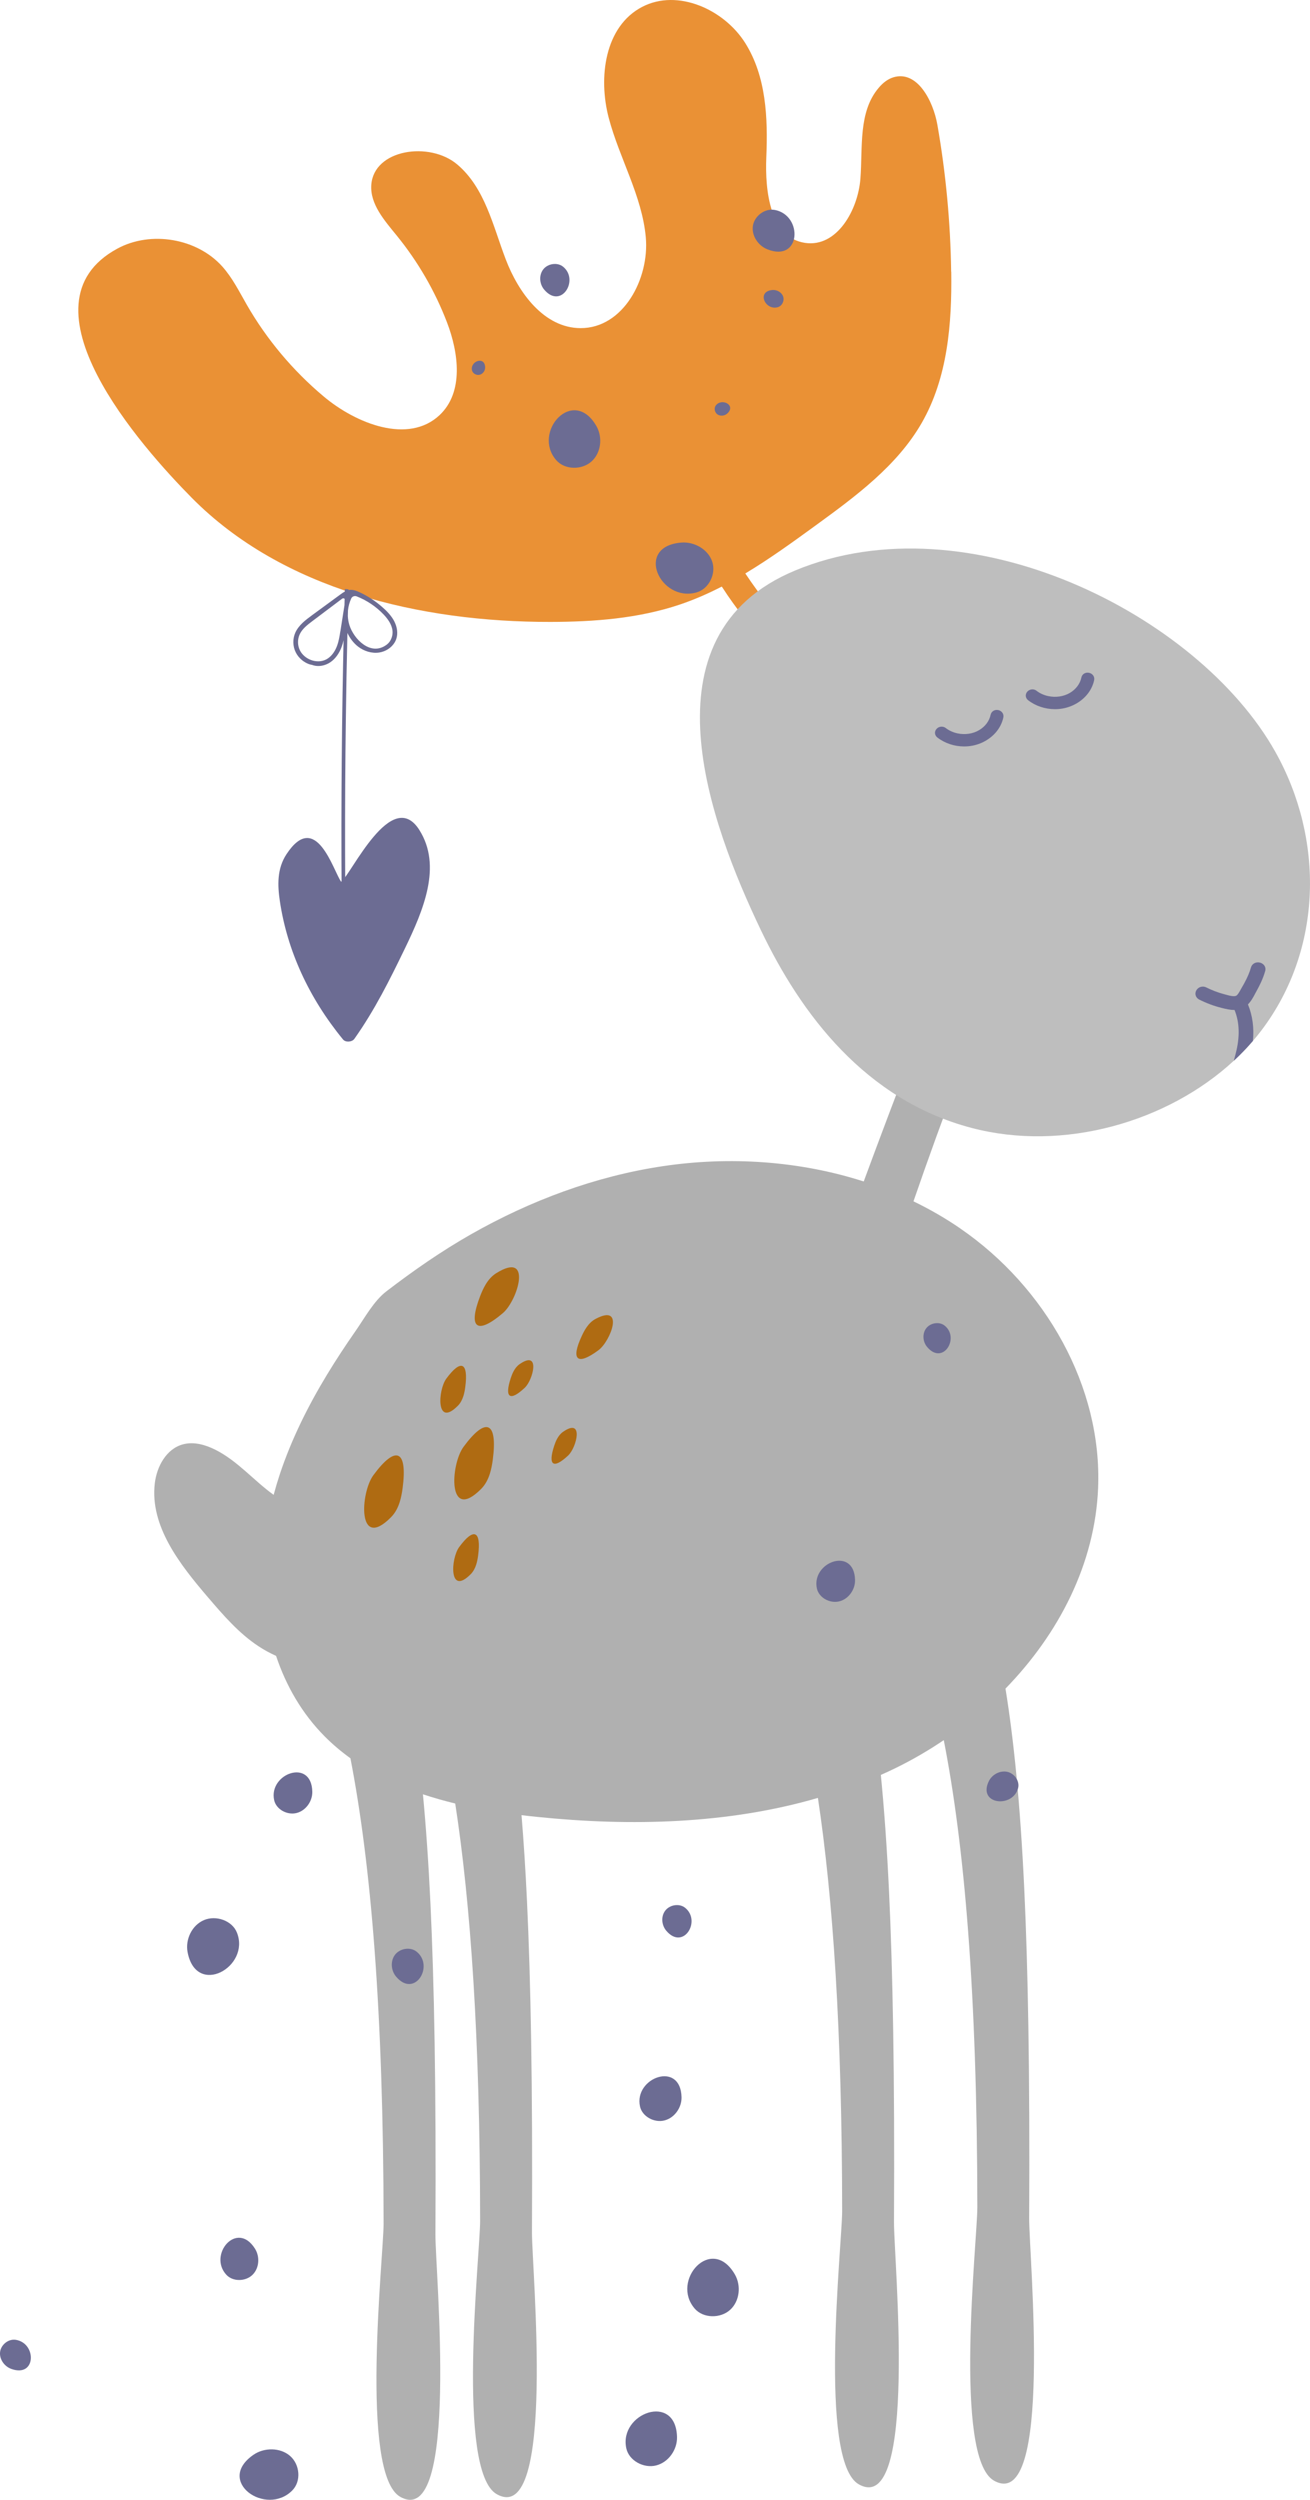 <svg id="_лой_2" xmlns="http://www.w3.org/2000/svg" width="566.32" height="1080" viewBox="0 0 566.32 1080"><g id="Autumn14_588155734"><g id="Autumn14_588155734-2"><path d="M411.19 117.42c-.29-21.27-2.28-42.51-5.95-63.48-1.81-10.38-8.75-23.68-19.03-20.54-2.51.77-4.61 2.5-6.29 4.47-8.95 10.46-6.92 25.74-7.96 39.33-1.05 13.59-10.18 29.81-23.96 27.73-15.04-2.27-17.35-22.19-16.72-37.05.71-16.95-.03-34.87-9.13-49.32-9.1-14.44-29.14-23.56-44.48-15.62-16.29 8.43-19.1 30.55-14.51 47.99s14.4 33.63 16.02 51.58c1.62 17.95-9.77 39.32-28.21 39.25-15.8-.06-26.87-15.33-32.37-29.8-5.51-14.47-8.98-30.82-20.94-40.92-11.96-10.1-36.07-6.57-37.15 8.84-.58 8.33 5.71 15.39 11.03 21.93 9.16 11.26 16.5 23.93 21.67 37.4 5.12 13.34 7.31 30.29-3.2 40.15-13.44 12.6-35.98 3.77-50.1-8.09-13.31-11.17-24.6-24.63-33.2-39.57-3.27-5.68-6.21-11.64-10.6-16.55-10.94-12.2-30.86-15.6-45.38-7.74-44.47 24.08 10.53 85.79 32.23 107.72h0c39.16 39.56 98.67 53.65 154.99 53.56 18.9-.03 38.05-1.49 55.93-7.5 6.27-2.11 12.3-4.76 18.15-7.77 3.29 5.07 6.42 9.4 9.45 13.2.08.11.18.22.26.32 1.43 1.78 2.85 3.47 4.28 5.08.25.28.5.56.78.86.46.47.99.98 1.68 1.54 1.15.94 2.77 2.08 5.3 3.57 4.71 2.79 14.07 7.44 19.88 9.69 6.78 2.63 5.03.73 2.62-1.31-3.16-2.68-6.33-5.54-9.52-8.67-1.71-1.68-3.42-3.43-5.14-5.27-6.39-6.84-12.85-14.88-19.42-24.68 10.49-6.29 20.48-13.52 30.35-20.7 17.37-12.63 35.24-25.81 45.86-44.24 11.28-19.57 13.13-42.95 12.82-65.41z" fill="#ea9135"/><path d="M415.18 530.76c-6.45-4.43-13.24-8.34-20.28-11.74 6.1-17.7 12.97-36.68 20.71-57.1 4.95-13.06 48.38-97.8 35.3-113.13-18.94-22.2-48.88 86.21-54.61 101.05-8.68 22.48-16.26 42.56-22.91 60.6-27.72-8.91-57.94-10.93-86.87-6.61-29.27 4.37-57.34 14.91-82.89 29.42-12.86 7.31-24.91 15.7-36.61 24.66-5.44 4.17-9.36 11.46-13.26 17.05-4.3 6.16-8.44 12.43-12.33 18.84-8.29 13.66-15.47 28.06-20.48 43.17-.97 2.93-1.85 5.88-2.65 8.86-8.6-6.17-15.44-14.53-25.06-19.42-4.33-2.2-9.37-3.67-14.09-2.42-7.25 1.91-11.4 9.62-12.24 16.92-2.14 18.45 10.81 34.96 23 49.19 6.6 7.7 13.31 15.51 21.83 21.13 2.41 1.59 4.96 2.98 7.61 4.17 4.33 12.98 11.24 24.96 21.05 34.82 3.45 3.47 7.17 6.59 11.09 9.41 8.78 45.21 14.26 108.39 14.34 201.04.01 13.93-10.51 108.14 7.22 118.06 25.67 14.37 15.11-97.45 15.19-113.3.34-63.69-.54-108.99-2.15-143-.84-17.73-1.94-33.36-3.25-47.23 4.57 1.52 9.23 2.84 13.96 3.98 6.67 43.34 10.69 101.04 10.76 180.35.01 13.93-10.51 108.14 7.22 118.06 25.67 14.37 15.11-97.45 15.19-113.3.34-63.69-.54-108.99-2.15-143-.64-13.54-1.43-25.84-2.36-37.08 2.27.28 4.53.53 6.79.76 40.53 4.15 82.56 3.09 121.34-8.21 6.5 43.13 10.41 100.31 10.48 178.51.01 13.93-10.51 108.14 7.22 118.06 25.67 14.37 15.11-97.45 15.19-113.3.34-63.69-.54-108.99-2.15-143-.9-19.01-2.1-35.6-3.53-50.2 2.21-.99 4.41-2 6.59-3.07 7.11-3.49 14.01-7.5 20.61-11.96 8.88 45.27 14.43 108.65 14.51 201.88.01 13.93-10.51 108.14 7.22 118.06 25.67 14.37 15.11-97.45 15.19-113.3.34-63.69-.54-108.99-2.15-143-1.74-36.59-4.56-64.21-8.09-85.9 23.15-23.76 38.7-54.04 40.04-86.61 1.81-43.89-22.78-86.89-59.55-112.16z" fill="#b0b0b0"/><path d="M545.45 445c-1.22 1.61-2.48 3.19-3.81 4.73-.78.9-1.57 1.79-2.38 2.67-1.02 1.11-2.06 2.18-3.13 3.25-.9.89-1.81 1.77-2.75 2.63-28.56 26.42-73.64 39.52-113.45 29-45.78-12.09-73.6-48.98-91.05-85.53-21.71-45.46-52.7-127.25 14.92-155.3 74.58-30.93 174.1 18.79 207.53 78.36 21.14 37.68 20.56 85.14-5.88 120.19z" fill="#bebebe"/><g><path d="M431.51 306.77c-1.53-.3-2.96.59-3.26 2.04-.55 2.68-2.36 5.1-4.97 6.64-2.7 1.59-6.12 2.1-9.4 1.38-1.88-.41-3.61-1.2-5-2.28-1.25-.97-3.09-.77-4.09.46-.93 1.14-.74 2.69.43 3.61 3.22 2.5 7.36 3.87 11.6 3.87.59.0 1.19-.03 1.78-.08 4.64-.43 8.98-2.61 11.9-5.99 1.65-1.91 2.78-4.16 3.26-6.49.3-1.47-.69-2.86-2.26-3.17z" fill="#6c6c93"/><path d="M469.24 290.76c-.91.3-1.56 1.03-1.75 1.95-.55 2.68-2.36 5.1-4.97 6.64-2.7 1.59-6.12 2.09-9.4 1.38-1.88-.41-3.61-1.2-5-2.28-.82-.64-1.89-.79-2.86-.42-.96.37-1.64 1.18-1.78 2.12-.14.9.23 1.78.99 2.37 3.22 2.5 7.36 3.87 11.6 3.87.59.0 1.19-.03 1.78-.08 4.64-.43 8.98-2.61 11.9-5.99 1.65-1.91 2.78-4.16 3.26-6.49.19-.93-.13-1.87-.87-2.5-.78-.67-1.92-.9-2.9-.58z" fill="#6c6c93"/><path d="M546.95 419.52c-.93 3.35-2.51 6.44-3.8 8.75-.18.32-.35.66-.54 1.01-.81 1.55-1.72 3.26-3.12 4.65 1.99 4.82 2.71 10.12 2.15 15.8-.78.9-1.57 1.79-2.38 2.67-1.02 1.11-2.06 2.18-3.13 3.25-.9.89-1.81 1.77-2.75 2.63l.82-3.12c1.86-7.11 1.69-13.43-.51-18.82-1.91.03-3.85-.45-5.46-.86l-.17-.04c-3.3-.83-6.52-2.03-9.59-3.57-.98-.49-1.61-1.39-1.67-2.41-.06-1.07.5-2.1 1.45-2.71.97-.61 2.17-.67 3.22-.15 2.48 1.24 5.06 2.22 7.67 2.91.23.06.48.13.73.2 1.54.43 3.86 1.07 4.74.35.52-.42.94-1.13 1.34-1.82.67-1.14 1.33-2.31 1.96-3.46 1.4-2.59 2.32-4.75 2.89-6.82.46-1.63 2.18-2.54 3.93-2.07.72.19 1.34.6 1.76 1.14.54.71.71 1.6.47 2.47z" fill="#6c6c93"/></g><g><path d="M208.02 643.24h0c1.79-1.8 2.95-4.05 3.72-6.45.62-1.94 1-3.98 1.27-5.98 2.23-16.76-2.94-18.86-12.62-5.73-5.66 7.67-7.03 32.91 7.63 18.17z" fill="#af6b12"/><path d="M257.44 569.83h0c-1.56.83-2.79 2.09-3.8 3.52-.81 1.16-1.49 2.43-2.08 3.7-4.97 10.63-1.98 13.05 7.14 6.3 5.34-3.95 11.5-20.34-1.26-13.52z" fill="#af6b12"/><path d="M169.05 655.48h0c1.79-1.8 2.95-4.05 3.72-6.45.62-1.94 1-3.98 1.27-5.98 2.23-16.76-2.94-18.86-12.62-5.73-5.66 7.67-7.03 32.91 7.63 18.17z" fill="#af6b12"/><path d="M214.55 550.04h0c-1.93 1.2-3.4 2.92-4.58 4.86-.94 1.56-1.7 3.25-2.35 4.94-5.44 14.09-1.39 16.94 9.75 7.49 6.51-5.53 12.98-27.13-2.82-17.28z" fill="#af6b12"/><path d="M197.9 607.38h0c1.16-1.17 1.91-2.62 2.41-4.18.4-1.25.65-2.58.82-3.88 1.44-10.86-1.91-12.22-8.18-3.71-3.66 4.97-4.56 21.32 4.94 11.77z" fill="#af6b12"/><path d="M224.63 589.36h0c-1.11.77-1.94 1.84-2.58 3.03-.52.95-.91 1.99-1.25 3.01-2.81 8.56-.31 10.14 6.04 4.18 3.71-3.49 6.9-16.55-2.21-10.22z" fill="#af6b12"/><path d="M243.41 618.6h0c-1.11.77-1.94 1.84-2.58 3.03-.52.95-.91 1.99-1.25 3.01-2.81 8.56-.31 10.14 6.04 4.18 3.71-3.49 6.9-16.55-2.21-10.22z" fill="#af6b12"/><path d="M203.46 680.14h0c1.16-1.17 1.91-2.62 2.41-4.18.4-1.25.65-2.58.82-3.88 1.44-10.86-1.91-12.22-8.18-3.71-3.66 4.97-4.56 21.32 4.94 11.77z" fill="#af6b12"/></g><path d="M170.58 268.68c-1.25-2.55-3.3-4.65-5.45-6.52-2.97-2.58-6.3-4.75-9.9-6.39-1.34-.61-2.78-1.1-4.23-.89-.11.02-.22.04-.33.07v-.31l-.19-.03c-.34-.05-.71-.07-1.16-.08h-.23v.22c-.01.27-.02.55-.03.82-.69.37-1.34.84-1.97 1.3-4.04 2.96-8.07 5.91-12.11 8.87-2.88 2.11-5.89 4.37-7.32 7.6-1.19 2.69-1.12 5.88.2 8.52.64 1.29 1.58 2.43 2.7 3.34.82.67 1.74 1.22 2.73 1.62.47.19.93.34 1.43.4.26.03.52.16.77.24.27.08.54.14.82.18 2.23.37 4.58-.25 6.44-1.49 2.34-1.56 3.95-4.01 4.92-6.62.36-.96.64-1.94.86-2.94-.07 3.2-.14 6.39-.2 9.55-.37 18.72-.6 37.69-.69 56.4-.09 18.77-.04 37.84.16 56.7.0.5.4.76.8.76h0c.39.0.79-.27.78-.76-.11-10.61-.17-21.31-.19-31.82-.04-18.72.07-37.69.32-56.4.16-12.41.39-24.98.68-37.55 1.07 2.26 2.59 4.31 4.58 5.86 2.58 2.01 5.99 3.08 9.24 2.57 2.71-.43 5.24-2.05 6.61-4.34.28-.46.51-.96.68-1.47.82-2.41.39-5.11-.73-7.4zm-23.44 4c-.34 2.19-.69 4.4-1.48 6.48-.79 2.08-2.06 4.04-3.92 5.31-4.04 2.75-10.02.68-12.09-3.51-1.07-2.17-1.09-4.82-.04-7 1.12-2.34 3.29-4 5.38-5.58l12.91-9.72c.36-.27.81-.2 1.09.06-.02.91-.05 1.82-.07 2.73l-1.76 11.23zm21.63 4.02c-.4.72-.97 1.35-1.64 1.85-6.91 5.12-14.22-2.5-16.08-8.49-.39-1.26-.61-2.56-.68-3.87.02-.81.04-1.62.06-2.43.18-1.81.66-3.59 1.43-5.24.4-.85 1.44-1.22 2.33-.87 4.45 1.75 8.49 4.48 11.74 7.93.86.91 1.67 1.92 2.33 2.99 1.48 2.43 2.11 5.23.51 8.13z" fill="#6c6c93"/><path d="M181.31 358.62c9.79 15.52 1.85 34.42-6.34 51.31-6.38 13.17-12.92 26.38-21.76 38.87-1.04 1.46-3.82 1.63-4.91.3-14.78-17.99-24.16-38.49-27.32-59.81-1-6.75-1.29-13.94 2.89-20.28h0c12.74-19.29 20.18 7.14 23.61 11.95 4.24-2.99 21.83-41.37 33.83-22.35z" fill="#6c6c93"/><path d="M118.52 777.74h0c.88 4 5.64 6.56 9.69 5.54 4.05-1.02 6.89-5.12 6.8-9.21-.32-14.65-19.01-7.79-16.49 3.67z" fill="#6c6c93"/><path d="M276.68 910.08h0c.96 4.35 6.14 7.14 10.55 6.03 4.4-1.11 7.5-5.58 7.4-10.02-.34-15.95-20.69-8.48-17.95 3.99z" fill="#6c6c93"/><path d="M300.36 997.43h0c3.7 4.23 11.1 4.29 15.27.51 4.17-3.78 4.85-10.49 2.05-15.32-10.08-17.34-27.91 2.69-17.32 14.81z" fill="#6c6c93"/><path d="M270.76 1057.79h0c1.17 5.31 7.5 8.72 12.88 7.37 5.38-1.36 9.16-6.81 9.04-12.24-.42-19.47-25.27-10.35-21.92 4.87z" fill="#6c6c93"/><path d="M296.18 824.23h0c-2.48-2-6.61-1.33-8.55 1.17-1.95 2.5-1.66 6.3.39 8.73 7.34 8.7 15.28-4.16 8.17-9.9z" fill="#6c6c93"/><path d="M240.48 198.83h0c3.7 4.23 11.1 4.29 15.27.51 4.17-3.78 4.85-10.49 2.05-15.32-10.08-17.34-27.91 2.69-17.32 14.81z" fill="#6c6c93"/><path d="M301.04 255.97h0c5.47-1.52 8.62-8.06 6.85-13.34-1.77-5.28-7.72-8.69-13.39-8.22-20.33 1.7-9.15 25.9 6.54 21.56z" fill="#6c6c93"/><path d="M336.21 132.73h0c1.89-.52 2.98-2.78 2.36-4.6-.61-1.82-2.67-3-4.62-2.84-7.02.59-3.16 8.94 2.26 7.44z" fill="#6c6c93"/><path d="M334.96 90.71h0c-4.29-.83-8.79 2.58-9.47 6.8-.67 4.22 2.19 8.59 6.24 10.2 14.54 5.77 15.54-14.63 3.23-17.01z" fill="#6c6c93"/><path d="M309.42 175.21h0c-.88 1.2-.44 3.07.82 3.88 1.26.81 3.07.57 4.17-.44 3.95-3.62-2.45-6.87-4.99-3.44z" fill="#6c6c93"/><path d="M204.04 160h0c.3 1.38 1.95 2.27 3.34 1.91 1.4-.35 2.38-1.77 2.35-3.18-.11-5.06-6.56-2.69-5.69 1.27z" fill="#6c6c93"/><path d="M243.4 115.21h0c-2.48-2-6.61-1.33-8.55 1.17-1.94 2.5-1.66 6.3.39 8.73 7.34 8.7 15.28-4.16 8.17-9.9z" fill="#6c6c93"/><path d="M180.12 843.2h0c-2.7-2.18-7.19-1.45-9.31 1.27-2.12 2.72-1.81 6.86.42 9.5 7.99 9.47 16.63-4.52 8.89-10.77z" fill="#6c6c93"/><path d="M126.36 1075.95h0c3.95-4 3.3-11.21-.96-14.9-4.25-3.69-11.15-3.71-15.8-.51-16.69 11.47 5.44 26.88 16.76 15.41z" fill="#6c6c93"/><path d="M102.42 834.93h0c-2.07-5.18-9.04-7.61-14.25-5.38-5.21 2.23-8.11 8.35-7.08 13.82 3.7 19.61 27.27 6.4 21.33-8.44z" fill="#6c6c93"/><path d="M97.89 982.82h0c2.82 3.02 8.26 2.89 11.23.02 2.97-2.87 3.31-7.82 1.13-11.3-7.82-12.5-20.44 2.63-12.36 11.28z" fill="#6c6c93"/><path d="M6.83 1010.88h0c-3.17-.51-6.4 2.1-6.79 5.22-.39 3.12 1.82 6.26 4.83 7.35 10.82 3.9 11.06-11.11 1.96-12.57z" fill="#6c6c93"/><path d="M353.15 686.3h0c.88 4 5.64 6.56 9.69 5.54 4.05-1.02 6.89-5.12 6.8-9.21-.32-14.65-19.01-7.79-16.49 3.67z" fill="#6c6c93"/><path d="M440.11 772.6h0c.83-3.04-1.52-6.42-4.66-7.11-3.14-.68-6.55 1.16-7.95 3.99-5.02 10.15 10.24 11.83 12.61 3.12z" fill="#6c6c93"/><path d="M408.4 572.73h0c-2.31-1.86-6.15-1.24-7.96 1.09-1.81 2.33-1.54 5.87.36 8.12 6.83 8.1 14.22-3.87 7.6-9.21z" fill="#6c6c93"/></g></g></svg>